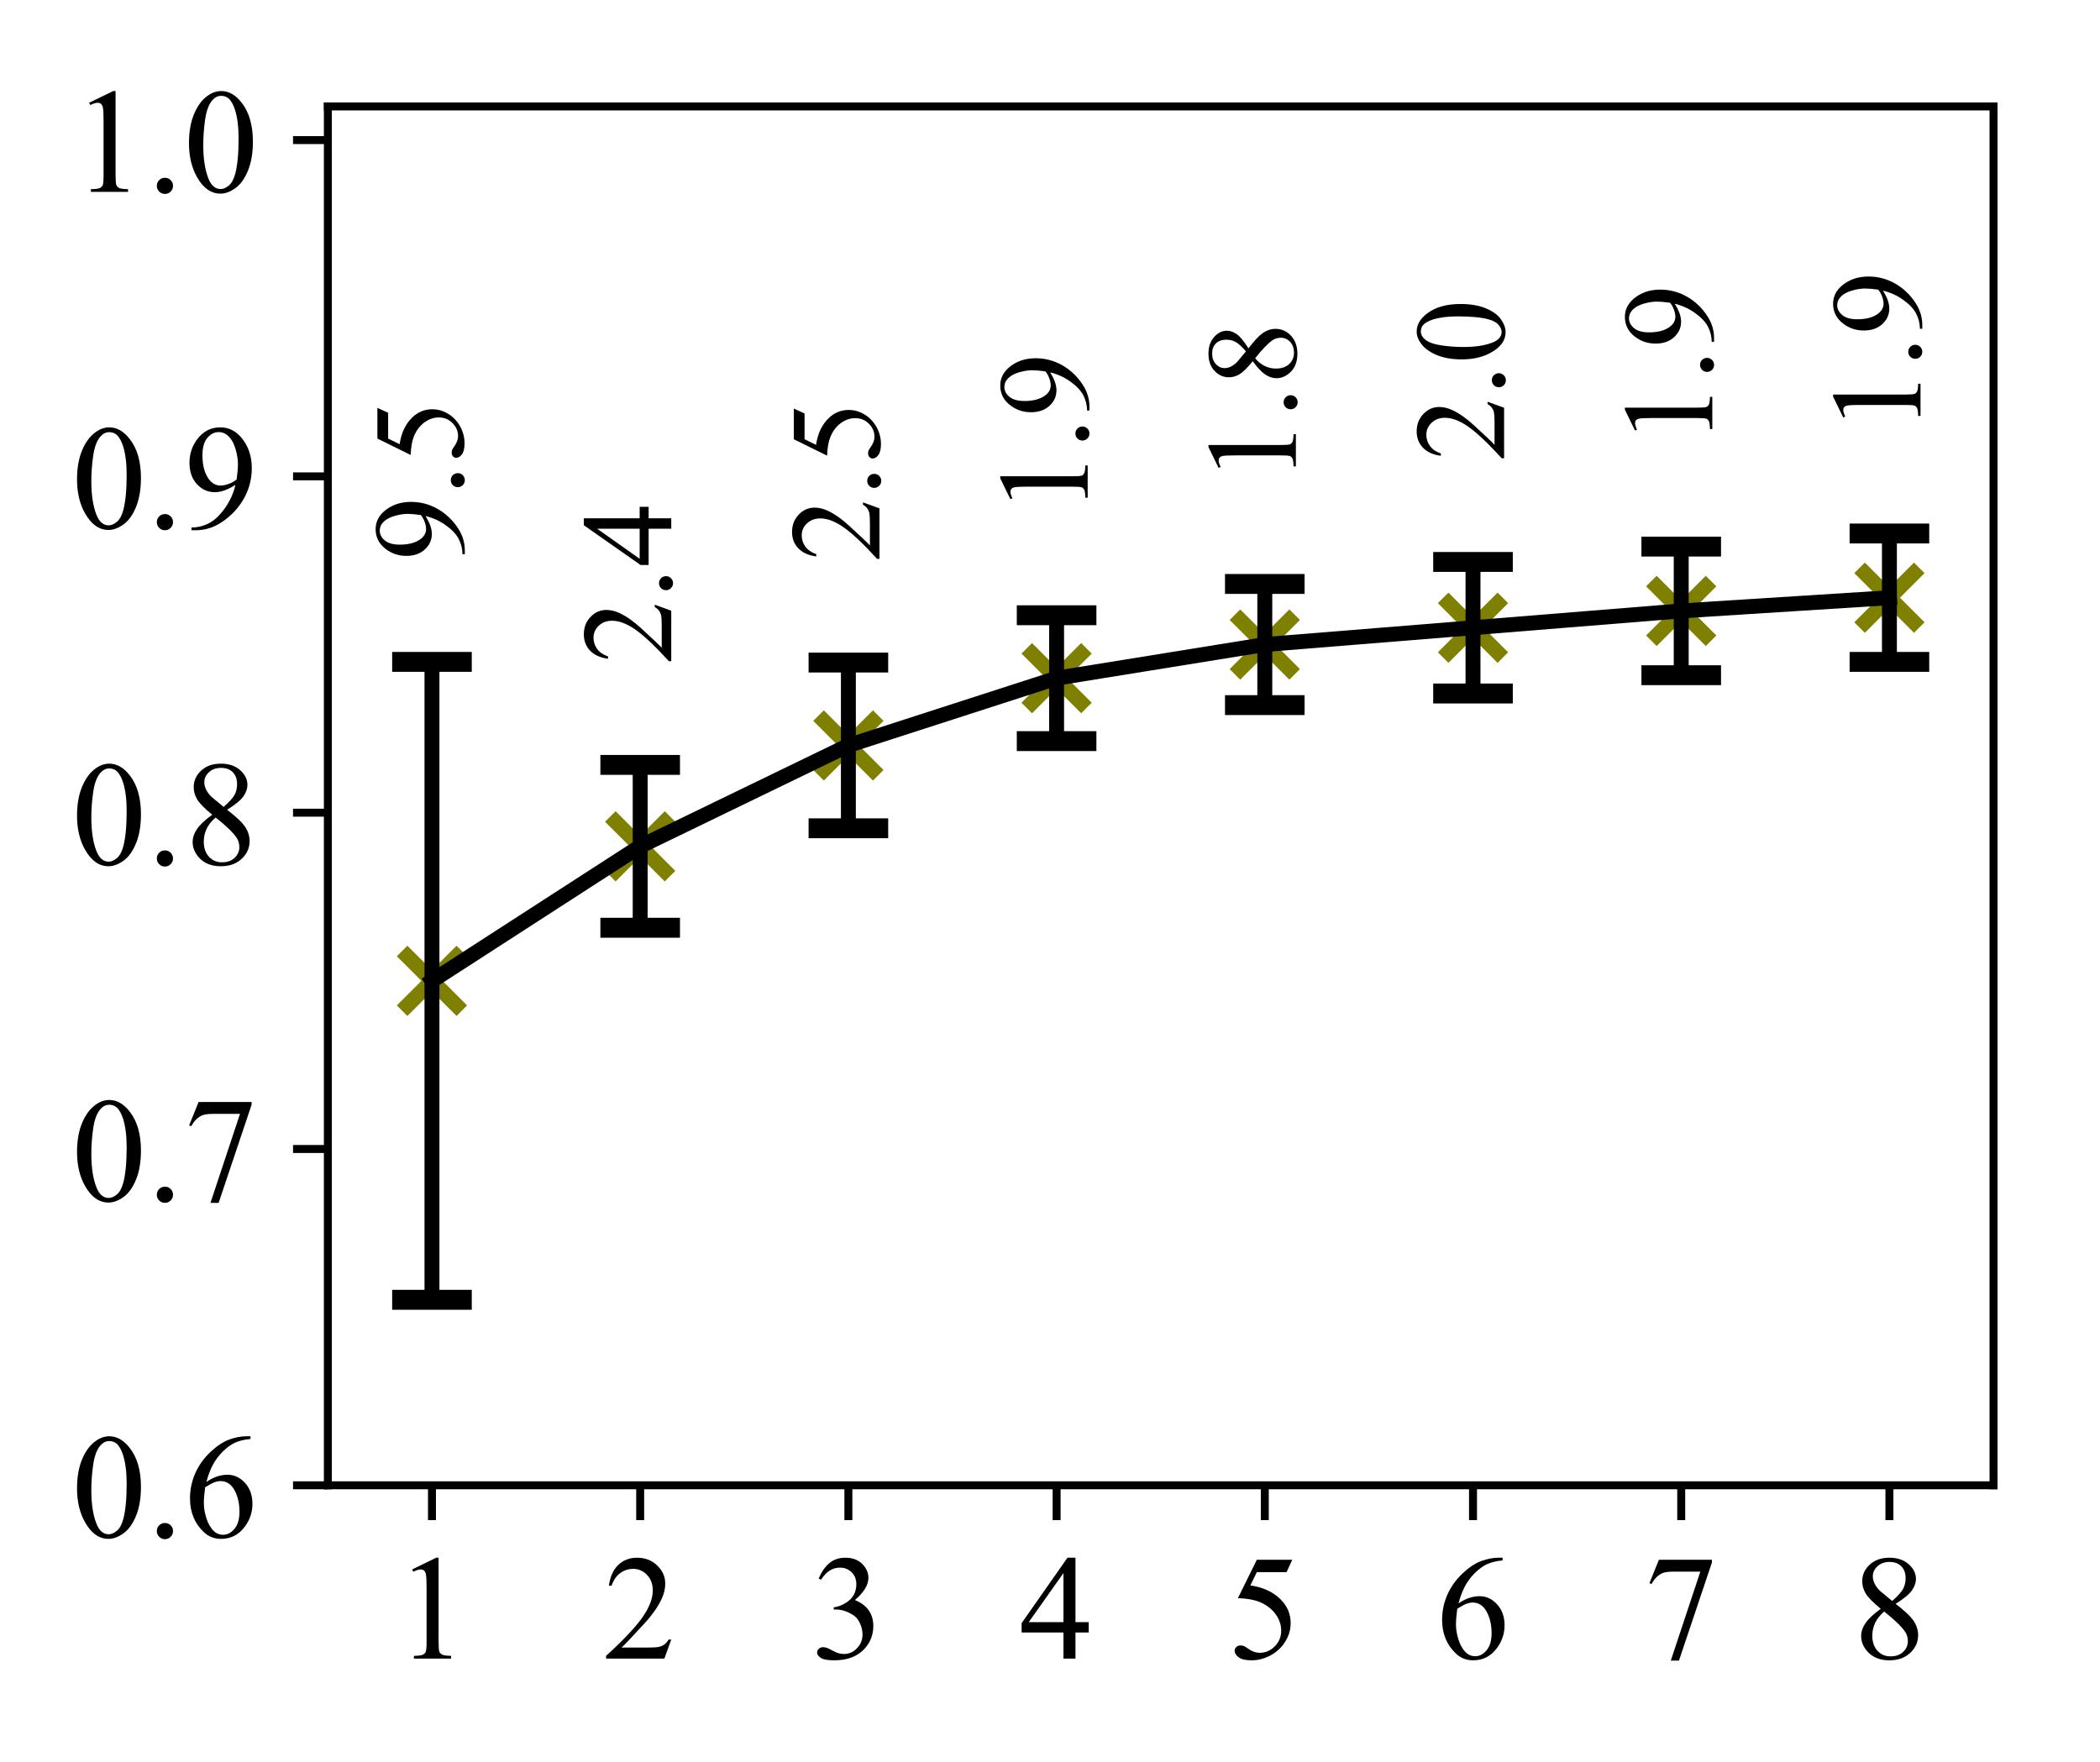 <?xml version="1.0" encoding="utf-8" standalone="no"?>
<!DOCTYPE svg PUBLIC "-//W3C//DTD SVG 1.1//EN"
  "http://www.w3.org/Graphics/SVG/1.1/DTD/svg11.dtd">
<!-- Created with matplotlib (http://matplotlib.org/) -->
<svg height="177.124pt" version="1.1" viewBox="0 0 211.05 177.124" width="211.05pt" xmlns="http://www.w3.org/2000/svg" xmlns:xlink="http://www.w3.org/1999/xlink">
 <defs>
  <style type="text/css">
*{stroke-linecap:butt;stroke-linejoin:round;}
  </style>
 </defs>
 <g id="figure_1">
  <g id="patch_1">
   <path d="M 0 177.124 
L 211.05 177.124 
L 211.05 0 
L 0 0 
z
" style="fill:#ffffff;"/>
  </g>
  <g id="axes_1">
   <g id="patch_2">
    <path d="M 32.95 149.3 
L 200.35 149.3 
L 200.35 10.7 
L 32.95 10.7 
z
" style="fill:#ffffff;"/>
   </g>
   <g id="PathCollection_1">
    <defs>
     <path d="M -3 3 
L 3 -3 
M -3 -3 
L 3 3 
" id="m58717b4232" style="stroke:#808000;stroke-width:1.5;"/>
    </defs>
    <g clip-path="url(#p7b87613bca)">
     <use style="fill:#808000;stroke:#808000;stroke-width:1.5;" x="43.413" xlink:href="#m58717b4232" y="98.593"/>
     <use style="fill:#808000;stroke:#808000;stroke-width:1.5;" x="64.338" xlink:href="#m58717b4232" y="85.071"/>
     <use style="fill:#808000;stroke:#808000;stroke-width:1.5;" x="85.263" xlink:href="#m58717b4232" y="74.929"/>
     <use style="fill:#808000;stroke:#808000;stroke-width:1.5;" x="106.188" xlink:href="#m58717b4232" y="68.168"/>
     <use style="fill:#808000;stroke:#808000;stroke-width:1.5;" x="127.112" xlink:href="#m58717b4232" y="64.788"/>
     <use style="fill:#808000;stroke:#808000;stroke-width:1.5;" x="148.037" xlink:href="#m58717b4232" y="63.098"/>
     <use style="fill:#808000;stroke:#808000;stroke-width:1.5;" x="168.963" xlink:href="#m58717b4232" y="61.407"/>
     <use style="fill:#808000;stroke:#808000;stroke-width:1.5;" x="189.887" xlink:href="#m58717b4232" y="60.08"/>
    </g>
   </g>
   <g id="matplotlib.axis_1">
    <g id="xtick_1">
     <g id="line2d_1">
      <defs>
       <path d="M 0 0 
L 0 3.5 
" id="m63fb90f591" style="stroke:#000000;stroke-width:0.8;"/>
      </defs>
      <g>
       <use style="stroke:#000000;stroke-width:0.8;" x="43.413" xlink:href="#m63fb90f591" y="149.3"/>
      </g>
     </g>
     <g id="text_1">
      <!-- 1 -->
      <defs>
       <path d="M 11.719 59.719 
L 27.828 67.578 
L 29.438 67.578 
L 29.438 11.672 
Q 29.438 6.109 29.906 4.734 
Q 30.375 3.375 31.828 2.641 
Q 33.297 1.906 37.797 1.812 
L 37.797 0 
L 12.891 0 
L 12.891 1.812 
Q 17.578 1.906 18.938 2.609 
Q 20.312 3.328 20.844 4.516 
Q 21.391 5.719 21.391 11.672 
L 21.391 47.406 
Q 21.391 54.641 20.906 56.688 
Q 20.562 58.25 19.656 58.984 
Q 18.75 59.719 17.484 59.719 
Q 15.672 59.719 12.453 58.203 
z
" id="TimesNewRomanPSMT-31"/>
      </defs>
      <g transform="translate(39.663 166.716)scale(0.15 -0.15)">
       <use xlink:href="#TimesNewRomanPSMT-31"/>
      </g>
     </g>
    </g>
    <g id="xtick_2">
     <g id="line2d_2">
      <g>
       <use style="stroke:#000000;stroke-width:0.8;" x="64.338" xlink:href="#m63fb90f591" y="149.3"/>
      </g>
     </g>
     <g id="text_2">
      <!-- 2 -->
      <defs>
       <path d="M 45.844 12.75 
L 41.219 0 
L 2.156 0 
L 2.156 1.812 
Q 19.391 17.531 26.422 27.484 
Q 33.453 37.453 33.453 45.703 
Q 33.453 52 29.594 56.047 
Q 25.734 60.109 20.359 60.109 
Q 15.484 60.109 11.594 57.25 
Q 7.719 54.391 5.859 48.875 
L 4.047 48.875 
Q 5.281 57.906 10.328 62.734 
Q 15.375 67.578 22.953 67.578 
Q 31 67.578 36.391 62.406 
Q 41.797 57.234 41.797 50.203 
Q 41.797 45.172 39.453 40.141 
Q 35.844 32.234 27.734 23.391 
Q 15.578 10.109 12.547 7.375 
L 29.828 7.375 
Q 35.109 7.375 37.234 7.766 
Q 39.359 8.156 41.062 9.344 
Q 42.781 10.547 44.047 12.75 
z
" id="TimesNewRomanPSMT-32"/>
      </defs>
      <g transform="translate(60.587 166.716)scale(0.15 -0.15)">
       <use xlink:href="#TimesNewRomanPSMT-32"/>
      </g>
     </g>
    </g>
    <g id="xtick_3">
     <g id="line2d_3">
      <g>
       <use style="stroke:#000000;stroke-width:0.8;" x="85.263" xlink:href="#m63fb90f591" y="149.3"/>
      </g>
     </g>
     <g id="text_3">
      <!-- 3 -->
      <defs>
       <path d="M 5.078 53.609 
Q 7.906 60.297 12.219 63.938 
Q 16.547 67.578 23 67.578 
Q 30.953 67.578 35.203 62.406 
Q 38.422 58.547 38.422 54.156 
Q 38.422 46.922 29.344 39.203 
Q 35.453 36.812 38.578 32.375 
Q 41.703 27.938 41.703 21.922 
Q 41.703 13.328 36.234 7.031 
Q 29.109 -1.172 15.578 -1.172 
Q 8.891 -1.172 6.469 0.484 
Q 4.047 2.156 4.047 4.047 
Q 4.047 5.469 5.188 6.547 
Q 6.344 7.625 7.953 7.625 
Q 9.188 7.625 10.453 7.234 
Q 11.281 6.984 14.203 5.438 
Q 17.141 3.906 18.266 3.609 
Q 20.062 3.078 22.125 3.078 
Q 27.094 3.078 30.781 6.938 
Q 34.469 10.797 34.469 16.062 
Q 34.469 19.922 32.766 23.578 
Q 31.5 26.312 29.984 27.734 
Q 27.875 29.688 24.219 31.266 
Q 20.562 32.859 16.75 32.859 
L 15.188 32.859 
L 15.188 34.328 
Q 19.047 34.812 22.922 37.109 
Q 26.812 39.406 28.562 42.625 
Q 30.328 45.844 30.328 49.703 
Q 30.328 54.734 27.172 57.828 
Q 24.031 60.938 19.344 60.938 
Q 11.766 60.938 6.688 52.828 
z
" id="TimesNewRomanPSMT-33"/>
      </defs>
      <g transform="translate(81.513 166.716)scale(0.15 -0.15)">
       <use xlink:href="#TimesNewRomanPSMT-33"/>
      </g>
     </g>
    </g>
    <g id="xtick_4">
     <g id="line2d_4">
      <g>
       <use style="stroke:#000000;stroke-width:0.8;" x="106.188" xlink:href="#m63fb90f591" y="149.3"/>
      </g>
     </g>
     <g id="text_4">
      <!-- 4 -->
      <defs>
       <path d="M 46.531 24.422 
L 46.531 17.484 
L 37.641 17.484 
L 37.641 0 
L 29.594 0 
L 29.594 17.484 
L 1.562 17.484 
L 1.562 23.734 
L 32.281 67.578 
L 37.641 67.578 
L 37.641 24.422 
z
M 29.594 24.422 
L 29.594 57.281 
L 6.344 24.422 
z
" id="TimesNewRomanPSMT-34"/>
      </defs>
      <g transform="translate(102.438 166.716)scale(0.15 -0.15)">
       <use xlink:href="#TimesNewRomanPSMT-34"/>
      </g>
     </g>
    </g>
    <g id="xtick_5">
     <g id="line2d_5">
      <g>
       <use style="stroke:#000000;stroke-width:0.8;" x="127.112" xlink:href="#m63fb90f591" y="149.3"/>
      </g>
     </g>
     <g id="text_5">
      <!-- 5 -->
      <defs>
       <path d="M 43.406 66.219 
L 39.594 57.906 
L 19.672 57.906 
L 15.328 49.031 
Q 28.266 47.125 35.844 39.406 
Q 42.328 32.766 42.328 23.781 
Q 42.328 18.562 40.203 14.109 
Q 38.094 9.672 34.859 6.547 
Q 31.641 3.422 27.688 1.516 
Q 22.078 -1.172 16.156 -1.172 
Q 10.203 -1.172 7.484 0.844 
Q 4.781 2.875 4.781 5.328 
Q 4.781 6.688 5.906 7.734 
Q 7.031 8.797 8.734 8.797 
Q 10.016 8.797 10.969 8.406 
Q 11.922 8.016 14.203 6.391 
Q 17.875 3.859 21.625 3.859 
Q 27.344 3.859 31.656 8.172 
Q 35.984 12.5 35.984 18.703 
Q 35.984 24.703 32.125 29.906 
Q 28.266 35.109 21.484 37.938 
Q 16.156 40.141 6.984 40.484 
L 19.672 66.219 
z
" id="TimesNewRomanPSMT-35"/>
      </defs>
      <g transform="translate(123.362 166.716)scale(0.15 -0.15)">
       <use xlink:href="#TimesNewRomanPSMT-35"/>
      </g>
     </g>
    </g>
    <g id="xtick_6">
     <g id="line2d_6">
      <g>
       <use style="stroke:#000000;stroke-width:0.8;" x="148.037" xlink:href="#m63fb90f591" y="149.3"/>
      </g>
     </g>
     <g id="text_6">
      <!-- 6 -->
      <defs>
       <path d="M 44.828 67.578 
L 44.828 65.766 
Q 38.375 65.141 34.297 63.203 
Q 30.219 61.281 26.234 57.328 
Q 22.266 53.375 19.656 48.516 
Q 17.047 43.656 15.281 36.969 
Q 22.312 41.797 29.391 41.797 
Q 36.188 41.797 41.156 36.328 
Q 46.141 30.859 46.141 22.266 
Q 46.141 13.969 41.109 7.125 
Q 35.062 -1.172 25.094 -1.172 
Q 18.312 -1.172 13.578 3.328 
Q 4.297 12.062 4.297 25.984 
Q 4.297 34.859 7.859 42.859 
Q 11.422 50.875 18.031 57.078 
Q 24.656 63.281 30.703 65.422 
Q 36.766 67.578 42 67.578 
z
M 14.453 33.406 
Q 13.578 26.812 13.578 22.75 
Q 13.578 18.062 15.312 12.562 
Q 17.047 7.078 20.453 3.859 
Q 22.953 1.562 26.516 1.562 
Q 30.766 1.562 34.109 5.562 
Q 37.453 9.578 37.453 17 
Q 37.453 25.344 34.125 31.438 
Q 30.812 37.547 24.703 37.547 
Q 22.859 37.547 20.734 36.766 
Q 18.609 35.984 14.453 33.406 
z
" id="TimesNewRomanPSMT-36"/>
      </defs>
      <g transform="translate(144.287 166.716)scale(0.15 -0.15)">
       <use xlink:href="#TimesNewRomanPSMT-36"/>
      </g>
     </g>
    </g>
    <g id="xtick_7">
     <g id="line2d_7">
      <g>
       <use style="stroke:#000000;stroke-width:0.8;" x="168.963" xlink:href="#m63fb90f591" y="149.3"/>
      </g>
     </g>
     <g id="text_7">
      <!-- 7 -->
      <defs>
       <path d="M 10.062 66.219 
L 45.562 66.219 
L 45.562 64.359 
L 23.484 -1.375 
L 18.016 -1.375 
L 37.797 58.25 
L 19.578 58.25 
Q 14.062 58.25 11.719 56.938 
Q 7.625 54.688 5.125 50 
L 3.719 50.531 
z
" id="TimesNewRomanPSMT-37"/>
      </defs>
      <g transform="translate(165.213 166.716)scale(0.15 -0.15)">
       <use xlink:href="#TimesNewRomanPSMT-37"/>
      </g>
     </g>
    </g>
    <g id="xtick_8">
     <g id="line2d_8">
      <g>
       <use style="stroke:#000000;stroke-width:0.8;" x="189.887" xlink:href="#m63fb90f591" y="149.3"/>
      </g>
     </g>
     <g id="text_8">
      <!-- 8 -->
      <defs>
       <path d="M 19.188 33.344 
Q 11.328 39.797 9.047 43.703 
Q 6.781 47.609 6.781 51.812 
Q 6.781 58.25 11.766 62.906 
Q 16.75 67.578 25 67.578 
Q 33.016 67.578 37.891 63.234 
Q 42.781 58.891 42.781 53.328 
Q 42.781 49.609 40.141 45.75 
Q 37.5 41.891 29.156 36.672 
Q 37.75 30.031 40.531 26.219 
Q 44.234 21.234 44.234 15.719 
Q 44.234 8.734 38.906 3.781 
Q 33.594 -1.172 24.953 -1.172 
Q 15.531 -1.172 10.25 4.734 
Q 6.062 9.469 6.062 15.094 
Q 6.062 19.484 9.016 23.797 
Q 11.969 28.125 19.188 33.344 
z
M 26.859 38.578 
Q 32.719 43.844 34.281 46.891 
Q 35.844 49.953 35.844 53.812 
Q 35.844 58.938 32.953 61.844 
Q 30.078 64.75 25.094 64.75 
Q 20.125 64.75 17 61.859 
Q 13.875 58.984 13.875 55.125 
Q 13.875 52.594 15.156 50.047 
Q 16.453 47.516 18.844 45.219 
z
M 21.484 31.5 
Q 17.438 28.078 15.484 24.047 
Q 13.531 20.016 13.531 15.328 
Q 13.531 9.031 16.969 5.25 
Q 20.406 1.469 25.734 1.469 
Q 31 1.469 34.172 4.438 
Q 37.359 7.422 37.359 11.672 
Q 37.359 15.188 35.5 17.969 
Q 32.031 23.141 21.484 31.5 
z
" id="TimesNewRomanPSMT-38"/>
      </defs>
      <g transform="translate(186.137 166.716)scale(0.15 -0.15)">
       <use xlink:href="#TimesNewRomanPSMT-38"/>
      </g>
     </g>
    </g>
   </g>
   <g id="matplotlib.axis_2">
    <g id="ytick_1">
     <g id="line2d_9">
      <defs>
       <path d="M 0 0 
L -3.5 0 
" id="m462b947e39" style="stroke:#000000;stroke-width:0.8;"/>
      </defs>
      <g>
       <use style="stroke:#000000;stroke-width:0.8;" x="32.95" xlink:href="#m462b947e39" y="149.3"/>
      </g>
     </g>
     <g id="text_9">
      <!-- 0.6 -->
      <defs>
       <path d="M 3.609 32.719 
Q 3.609 44.047 7.031 52.219 
Q 10.453 60.406 16.109 64.406 
Q 20.516 67.578 25.203 67.578 
Q 32.812 67.578 38.875 59.812 
Q 46.438 50.203 46.438 33.734 
Q 46.438 22.219 43.109 14.156 
Q 39.797 6.109 34.641 2.469 
Q 29.5 -1.172 24.703 -1.172 
Q 15.234 -1.172 8.938 10.016 
Q 3.609 19.438 3.609 32.719 
z
M 13.188 31.5 
Q 13.188 17.828 16.547 9.188 
Q 19.344 1.906 24.859 1.906 
Q 27.484 1.906 30.312 4.266 
Q 33.156 6.641 34.625 12.203 
Q 36.859 20.609 36.859 35.891 
Q 36.859 47.219 34.516 54.781 
Q 32.766 60.406 29.984 62.75 
Q 27.984 64.359 25.141 64.359 
Q 21.828 64.359 19.234 61.375 
Q 15.719 57.328 14.453 48.625 
Q 13.188 39.938 13.188 31.5 
z
" id="TimesNewRomanPSMT-30"/>
       <path d="M 12.5 9.469 
Q 14.797 9.469 16.359 7.875 
Q 17.922 6.297 17.922 4.047 
Q 17.922 1.812 16.328 0.219 
Q 14.75 -1.375 12.5 -1.375 
Q 10.25 -1.375 8.656 0.219 
Q 7.078 1.812 7.078 4.047 
Q 7.078 6.344 8.656 7.906 
Q 10.25 9.469 12.5 9.469 
z
" id="TimesNewRomanPSMT-2e"/>
      </defs>
      <g transform="translate(7.2 154.508)scale(0.15 -0.15)">
       <use xlink:href="#TimesNewRomanPSMT-30"/>
       <use x="50" xlink:href="#TimesNewRomanPSMT-2e"/>
       <use x="75" xlink:href="#TimesNewRomanPSMT-36"/>
      </g>
     </g>
    </g>
    <g id="ytick_2">
     <g id="line2d_10">
      <g>
       <use style="stroke:#000000;stroke-width:0.8;" x="32.95" xlink:href="#m462b947e39" y="115.495"/>
      </g>
     </g>
     <g id="text_10">
      <!-- 0.7 -->
      <g transform="translate(7.2 120.703)scale(0.15 -0.15)">
       <use xlink:href="#TimesNewRomanPSMT-30"/>
       <use x="50" xlink:href="#TimesNewRomanPSMT-2e"/>
       <use x="75" xlink:href="#TimesNewRomanPSMT-37"/>
      </g>
     </g>
    </g>
    <g id="ytick_3">
     <g id="line2d_11">
      <g>
       <use style="stroke:#000000;stroke-width:0.8;" x="32.95" xlink:href="#m462b947e39" y="81.69"/>
      </g>
     </g>
     <g id="text_11">
      <!-- 0.8 -->
      <g transform="translate(7.2 86.898)scale(0.15 -0.15)">
       <use xlink:href="#TimesNewRomanPSMT-30"/>
       <use x="50" xlink:href="#TimesNewRomanPSMT-2e"/>
       <use x="75" xlink:href="#TimesNewRomanPSMT-38"/>
      </g>
     </g>
    </g>
    <g id="ytick_4">
     <g id="line2d_12">
      <g>
       <use style="stroke:#000000;stroke-width:0.8;" x="32.95" xlink:href="#m462b947e39" y="47.885"/>
      </g>
     </g>
     <g id="text_12">
      <!-- 0.9 -->
      <defs>
       <path d="M 5.281 -1.375 
L 5.281 0.438 
Q 11.625 0.531 17.094 3.391 
Q 22.562 6.25 27.656 13.375 
Q 32.766 20.516 34.766 29.047 
Q 27.094 24.125 20.906 24.125 
Q 13.922 24.125 8.938 29.516 
Q 3.953 34.906 3.953 43.844 
Q 3.953 52.547 8.938 59.328 
Q 14.938 67.578 24.609 67.578 
Q 32.766 67.578 38.578 60.844 
Q 45.703 52.484 45.703 40.234 
Q 45.703 29.203 40.281 19.656 
Q 34.859 10.109 25.203 3.812 
Q 17.328 -1.375 8.062 -1.375 
z
M 35.547 32.672 
Q 36.422 39.016 36.422 42.828 
Q 36.422 47.562 34.812 53.047 
Q 33.203 58.547 30.25 61.469 
Q 27.297 64.406 23.531 64.406 
Q 19.188 64.406 15.906 60.5 
Q 12.641 56.594 12.641 48.875 
Q 12.641 38.578 17 32.766 
Q 20.172 28.562 24.812 28.562 
Q 27.047 28.562 30.125 29.641 
Q 33.203 30.719 35.547 32.672 
z
" id="TimesNewRomanPSMT-39"/>
      </defs>
      <g transform="translate(7.2 53.093)scale(0.15 -0.15)">
       <use xlink:href="#TimesNewRomanPSMT-30"/>
       <use x="50" xlink:href="#TimesNewRomanPSMT-2e"/>
       <use x="75" xlink:href="#TimesNewRomanPSMT-39"/>
      </g>
     </g>
    </g>
    <g id="ytick_5">
     <g id="line2d_13">
      <g>
       <use style="stroke:#000000;stroke-width:0.8;" x="32.95" xlink:href="#m462b947e39" y="14.08"/>
      </g>
     </g>
     <g id="text_13">
      <!-- 1.0 -->
      <g transform="translate(7.2 19.288)scale(0.15 -0.15)">
       <use xlink:href="#TimesNewRomanPSMT-31"/>
       <use x="50" xlink:href="#TimesNewRomanPSMT-2e"/>
       <use x="75" xlink:href="#TimesNewRomanPSMT-30"/>
      </g>
     </g>
    </g>
   </g>
   <g id="LineCollection_1">
    <path clip-path="url(#p7b87613bca)" d="M 43.413 130.654 
L 43.413 66.531 
" style="fill:none;stroke:#000000;stroke-width:1.5;"/>
    <path clip-path="url(#p7b87613bca)" d="M 64.338 93.256 
L 64.338 76.886 
" style="fill:none;stroke:#000000;stroke-width:1.5;"/>
    <path clip-path="url(#p7b87613bca)" d="M 85.263 83.258 
L 85.263 66.6 
" style="fill:none;stroke:#000000;stroke-width:1.5;"/>
    <path clip-path="url(#p7b87613bca)" d="M 106.188 74.495 
L 106.188 61.842 
" style="fill:none;stroke:#000000;stroke-width:1.5;"/>
    <path clip-path="url(#p7b87613bca)" d="M 127.112 70.878 
L 127.112 58.697 
" style="fill:none;stroke:#000000;stroke-width:1.5;"/>
    <path clip-path="url(#p7b87613bca)" d="M 148.037 69.709 
L 148.037 56.486 
" style="fill:none;stroke:#000000;stroke-width:1.5;"/>
    <path clip-path="url(#p7b87613bca)" d="M 168.963 67.871 
L 168.963 54.944 
" style="fill:none;stroke:#000000;stroke-width:1.5;"/>
    <path clip-path="url(#p7b87613bca)" d="M 189.887 66.532 
L 189.887 53.627 
" style="fill:none;stroke:#000000;stroke-width:1.5;"/>
   </g>
   <g id="line2d_14">
    <defs>
     <path d="M 4 0 
L -4 -0 
" id="m6424680ced" style="stroke:#000000;stroke-width:2;"/>
    </defs>
    <g clip-path="url(#p7b87613bca)">
     <use style="stroke:#000000;stroke-width:2;" x="43.413" xlink:href="#m6424680ced" y="130.654"/>
     <use style="stroke:#000000;stroke-width:2;" x="64.338" xlink:href="#m6424680ced" y="93.256"/>
     <use style="stroke:#000000;stroke-width:2;" x="85.263" xlink:href="#m6424680ced" y="83.258"/>
     <use style="stroke:#000000;stroke-width:2;" x="106.188" xlink:href="#m6424680ced" y="74.495"/>
     <use style="stroke:#000000;stroke-width:2;" x="127.112" xlink:href="#m6424680ced" y="70.878"/>
     <use style="stroke:#000000;stroke-width:2;" x="148.037" xlink:href="#m6424680ced" y="69.709"/>
     <use style="stroke:#000000;stroke-width:2;" x="168.963" xlink:href="#m6424680ced" y="67.871"/>
     <use style="stroke:#000000;stroke-width:2;" x="189.887" xlink:href="#m6424680ced" y="66.532"/>
    </g>
   </g>
   <g id="line2d_15">
    <g clip-path="url(#p7b87613bca)">
     <use style="stroke:#000000;stroke-width:2;" x="43.413" xlink:href="#m6424680ced" y="66.531"/>
     <use style="stroke:#000000;stroke-width:2;" x="64.338" xlink:href="#m6424680ced" y="76.886"/>
     <use style="stroke:#000000;stroke-width:2;" x="85.263" xlink:href="#m6424680ced" y="66.6"/>
     <use style="stroke:#000000;stroke-width:2;" x="106.188" xlink:href="#m6424680ced" y="61.842"/>
     <use style="stroke:#000000;stroke-width:2;" x="127.112" xlink:href="#m6424680ced" y="58.697"/>
     <use style="stroke:#000000;stroke-width:2;" x="148.037" xlink:href="#m6424680ced" y="56.486"/>
     <use style="stroke:#000000;stroke-width:2;" x="168.963" xlink:href="#m6424680ced" y="54.944"/>
     <use style="stroke:#000000;stroke-width:2;" x="189.887" xlink:href="#m6424680ced" y="53.627"/>
    </g>
   </g>
   <g id="line2d_16">
    <path clip-path="url(#p7b87613bca)" d="M 43.413 98.593 
L 64.338 85.071 
L 85.263 74.929 
L 106.188 68.168 
L 127.112 64.788 
L 148.037 63.098 
L 168.963 61.407 
L 189.887 60.08 
" style="fill:none;stroke:#000000;stroke-linecap:square;stroke-width:1.5;"/>
   </g>
   <g id="patch_3">
    <path d="M 32.95 149.3 
L 32.95 10.7 
" style="fill:none;stroke:#000000;stroke-linecap:square;stroke-linejoin:miter;stroke-width:0.8;"/>
   </g>
   <g id="patch_4">
    <path d="M 200.35 149.3 
L 200.35 10.7 
" style="fill:none;stroke:#000000;stroke-linecap:square;stroke-linejoin:miter;stroke-width:0.8;"/>
   </g>
   <g id="patch_5">
    <path d="M 32.95 149.3 
L 200.35 149.3 
" style="fill:none;stroke:#000000;stroke-linecap:square;stroke-linejoin:miter;stroke-width:0.8;"/>
   </g>
   <g id="patch_6">
    <path d="M 32.95 10.7 
L 200.35 10.7 
" style="fill:none;stroke:#000000;stroke-linecap:square;stroke-linejoin:miter;stroke-width:0.8;"/>
   </g>
   <g id="text_14">
    <!-- 9.5 -->
    <g transform="translate(46.536 56.39)rotate(-90)scale(0.13 -0.13)">
     <use xlink:href="#TimesNewRomanPSMT-39"/>
     <use x="50" xlink:href="#TimesNewRomanPSMT-2e"/>
     <use x="75" xlink:href="#TimesNewRomanPSMT-35"/>
    </g>
   </g>
   <g id="text_15">
    <!-- 2.4 -->
    <g transform="translate(67.461 66.744)rotate(-90)scale(0.13 -0.13)">
     <use xlink:href="#TimesNewRomanPSMT-32"/>
     <use x="50" xlink:href="#TimesNewRomanPSMT-2e"/>
     <use x="75" xlink:href="#TimesNewRomanPSMT-34"/>
    </g>
   </g>
   <g id="text_16">
    <!-- 2.5 -->
    <g transform="translate(88.386 56.459)rotate(-90)scale(0.13 -0.13)">
     <use xlink:href="#TimesNewRomanPSMT-32"/>
     <use x="50" xlink:href="#TimesNewRomanPSMT-2e"/>
     <use x="75" xlink:href="#TimesNewRomanPSMT-35"/>
    </g>
   </g>
   <g id="text_17">
    <!-- 1.9 -->
    <g transform="translate(109.311 51.701)rotate(-90)scale(0.13 -0.13)">
     <use xlink:href="#TimesNewRomanPSMT-31"/>
     <use x="50" xlink:href="#TimesNewRomanPSMT-2e"/>
     <use x="75" xlink:href="#TimesNewRomanPSMT-39"/>
    </g>
   </g>
   <g id="text_18">
    <!-- 1.8 -->
    <g transform="translate(130.236 48.556)rotate(-90)scale(0.13 -0.13)">
     <use xlink:href="#TimesNewRomanPSMT-31"/>
     <use x="50" xlink:href="#TimesNewRomanPSMT-2e"/>
     <use x="75" xlink:href="#TimesNewRomanPSMT-38"/>
    </g>
   </g>
   <g id="text_19">
    <!-- 2.0 -->
    <g transform="translate(151.161 46.344)rotate(-90)scale(0.13 -0.13)">
     <use xlink:href="#TimesNewRomanPSMT-32"/>
     <use x="50" xlink:href="#TimesNewRomanPSMT-2e"/>
     <use x="75" xlink:href="#TimesNewRomanPSMT-30"/>
    </g>
   </g>
   <g id="text_20">
    <!-- 1.9 -->
    <g transform="translate(172.086 44.802)rotate(-90)scale(0.13 -0.13)">
     <use xlink:href="#TimesNewRomanPSMT-31"/>
     <use x="50" xlink:href="#TimesNewRomanPSMT-2e"/>
     <use x="75" xlink:href="#TimesNewRomanPSMT-39"/>
    </g>
   </g>
   <g id="text_21">
    <!-- 1.9 -->
    <g transform="translate(193.011 43.486)rotate(-90)scale(0.13 -0.13)">
     <use xlink:href="#TimesNewRomanPSMT-31"/>
     <use x="50" xlink:href="#TimesNewRomanPSMT-2e"/>
     <use x="75" xlink:href="#TimesNewRomanPSMT-39"/>
    </g>
   </g>
  </g>
 </g>
 <defs>
  <clipPath id="p7b87613bca">
   <rect height="138.6" width="167.4" x="32.95" y="10.7"/>
  </clipPath>
 </defs>
</svg>
